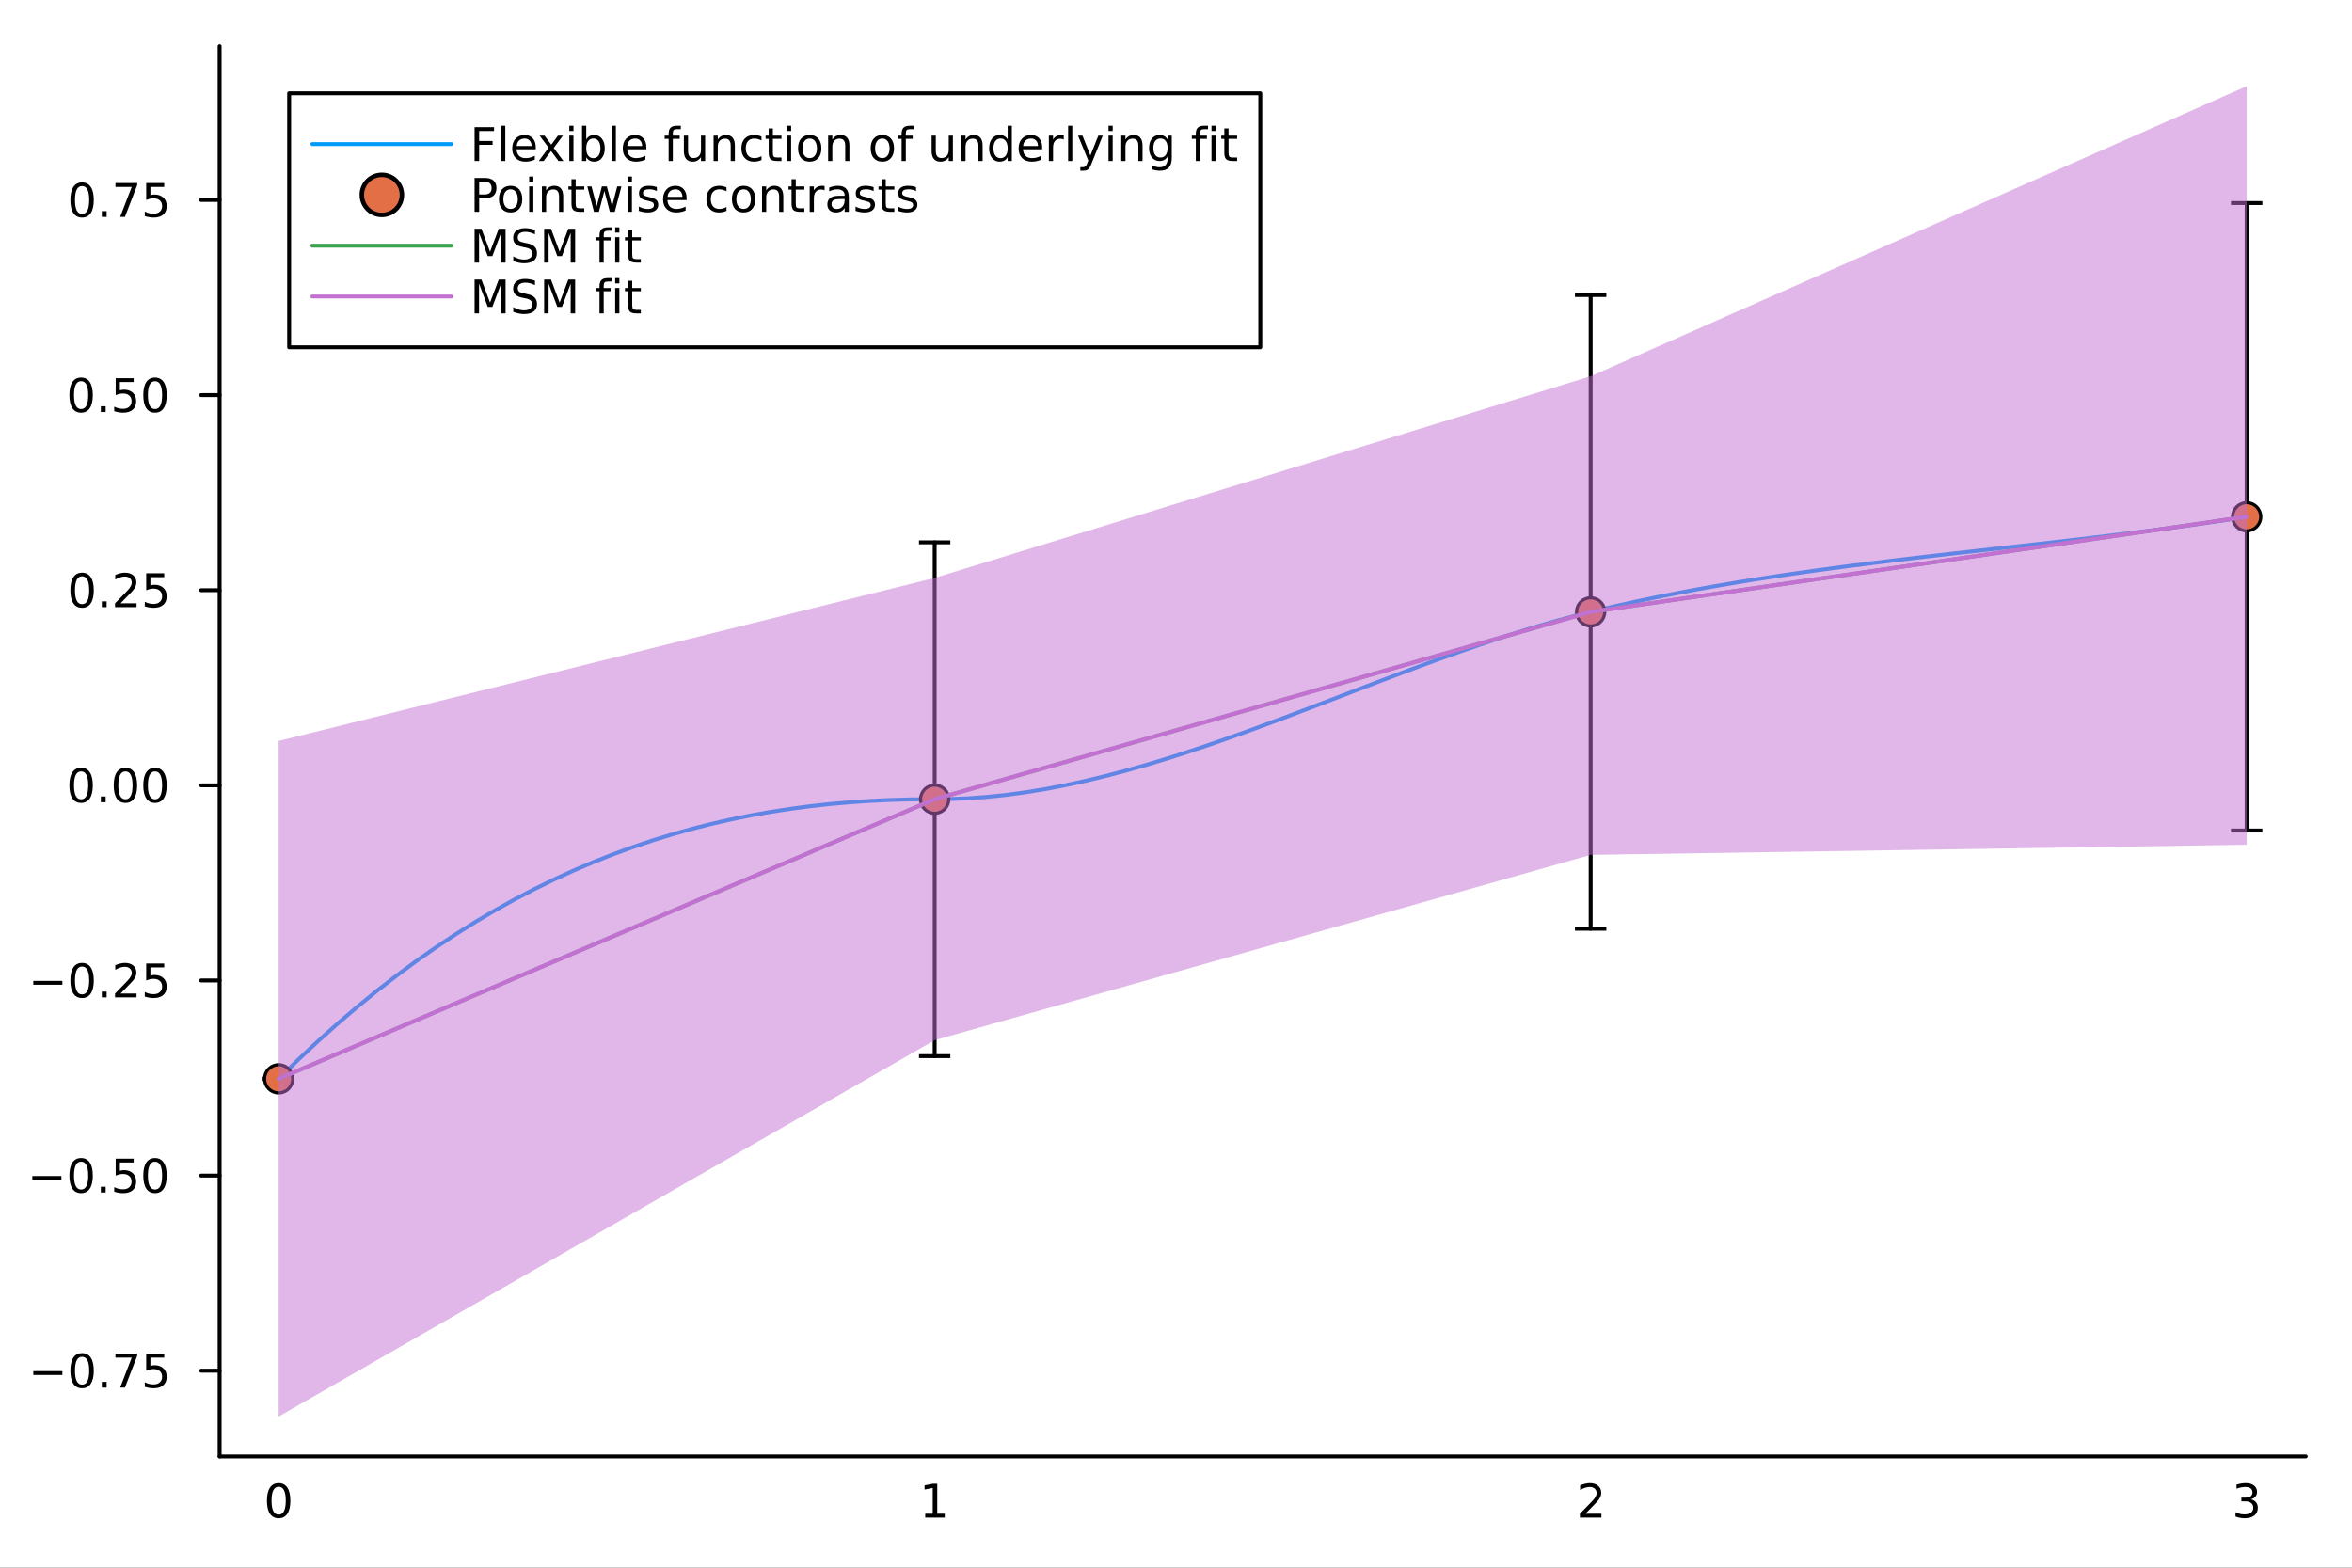 <?xml version="1.0" encoding="utf-8"?>
<svg xmlns="http://www.w3.org/2000/svg" xmlns:xlink="http://www.w3.org/1999/xlink" width="600" height="400" viewBox="0 0 2400 1600">
<rect x="0" y="0" width="2400" height="1600" fill="#333333" stroke="none"/>
<defs>
  <clipPath id="clip430">
    <rect x="0" y="0" width="2400" height="1600"/>
  </clipPath>
</defs>
<path clip-path="url(#clip430)" d="M0 1600 L2400 1600 L2400 0 L0 0  Z" fill="#ffffff" fill-rule="evenodd" fill-opacity="1"/>
<defs>
  <clipPath id="clip431">
    <rect x="480" y="0" width="1681" height="1600"/>
  </clipPath>
</defs>
<path clip-path="url(#clip430)" d="M224.098 1486.45 L2352.76 1486.45 L2352.76 47.244 L224.098 47.244  Z" fill="#ffffff" fill-rule="evenodd" fill-opacity="1"/>
<defs>
  <clipPath id="clip432">
    <rect x="224" y="47" width="2130" height="1440"/>
  </clipPath>
</defs>
<polyline clip-path="url(#clip430)" style="stroke:#000000; stroke-linecap:round; stroke-linejoin:round; stroke-width:4; stroke-opacity:1; fill:none" points="224.098,1486.45 2352.76,1486.45 "/>
<path clip-path="url(#clip430)" d="M284.343 1517.37 Q280.732 1517.37 278.903 1520.93 Q277.098 1524.47 277.098 1531.6 Q277.098 1538.71 278.903 1542.27 Q280.732 1545.82 284.343 1545.82 Q287.977 1545.82 289.783 1542.27 Q291.611 1538.71 291.611 1531.6 Q291.611 1524.47 289.783 1520.93 Q287.977 1517.37 284.343 1517.37 M284.343 1513.66 Q290.153 1513.66 293.209 1518.27 Q296.287 1522.85 296.287 1531.6 Q296.287 1540.33 293.209 1544.94 Q290.153 1549.52 284.343 1549.52 Q278.533 1549.52 275.454 1544.94 Q272.399 1540.33 272.399 1531.6 Q272.399 1522.85 275.454 1518.27 Q278.533 1513.66 284.343 1513.66 Z" fill="#000000" fill-rule="nonzero" fill-opacity="1" /><path clip-path="url(#clip430)" d="M944.114 1544.91 L951.753 1544.91 L951.753 1518.55 L943.443 1520.21 L943.443 1515.95 L951.707 1514.29 L956.383 1514.29 L956.383 1544.91 L964.022 1544.91 L964.022 1548.85 L944.114 1548.85 L944.114 1544.91 Z" fill="#000000" fill-rule="nonzero" fill-opacity="1" /><path clip-path="url(#clip430)" d="M1617.77 1544.91 L1634.09 1544.91 L1634.09 1548.85 L1612.15 1548.85 L1612.15 1544.91 Q1614.81 1542.16 1619.39 1537.53 Q1624 1532.88 1625.18 1531.53 Q1627.43 1529.01 1628.31 1527.27 Q1629.21 1525.51 1629.21 1523.82 Q1629.21 1521.07 1627.27 1519.33 Q1625.34 1517.6 1622.24 1517.6 Q1620.04 1517.6 1617.59 1518.36 Q1615.16 1519.13 1612.38 1520.68 L1612.38 1515.95 Q1615.2 1514.82 1617.66 1514.24 Q1620.11 1513.66 1622.15 1513.66 Q1627.52 1513.66 1630.71 1516.35 Q1633.91 1519.03 1633.91 1523.52 Q1633.91 1525.65 1633.1 1527.57 Q1632.31 1529.47 1630.2 1532.07 Q1629.63 1532.74 1626.52 1535.95 Q1623.42 1539.15 1617.77 1544.91 Z" fill="#000000" fill-rule="nonzero" fill-opacity="1" /><path clip-path="url(#clip430)" d="M2296.76 1530.21 Q2300.11 1530.93 2301.99 1533.2 Q2303.89 1535.47 2303.89 1538.8 Q2303.89 1543.92 2300.37 1546.72 Q2296.85 1549.52 2290.37 1549.52 Q2288.19 1549.52 2285.88 1549.08 Q2283.59 1548.66 2281.13 1547.81 L2281.13 1543.29 Q2283.08 1544.43 2285.39 1545.01 Q2287.71 1545.58 2290.23 1545.58 Q2294.63 1545.58 2296.92 1543.85 Q2299.24 1542.11 2299.24 1538.8 Q2299.24 1535.75 2297.08 1534.03 Q2294.95 1532.3 2291.13 1532.3 L2287.11 1532.3 L2287.11 1528.45 L2291.32 1528.45 Q2294.77 1528.45 2296.6 1527.09 Q2298.43 1525.7 2298.43 1523.11 Q2298.43 1520.45 2296.53 1519.03 Q2294.65 1517.6 2291.13 1517.6 Q2289.21 1517.6 2287.01 1518.01 Q2284.81 1518.43 2282.18 1519.31 L2282.18 1515.14 Q2284.84 1514.4 2287.15 1514.03 Q2289.49 1513.66 2291.55 1513.66 Q2296.87 1513.66 2299.98 1516.09 Q2303.08 1518.5 2303.08 1522.62 Q2303.08 1525.49 2301.43 1527.48 Q2299.79 1529.45 2296.76 1530.21 Z" fill="#000000" fill-rule="nonzero" fill-opacity="1" /><polyline clip-path="url(#clip430)" style="stroke:#000000; stroke-linecap:round; stroke-linejoin:round; stroke-width:4; stroke-opacity:1; fill:none" points="224.098,1486.45 224.098,47.244 "/>
<polyline clip-path="url(#clip430)" style="stroke:#000000; stroke-linecap:round; stroke-linejoin:round; stroke-width:4; stroke-opacity:1; fill:none" points="224.098,1398.94 205.2,1398.94 "/>
<polyline clip-path="url(#clip430)" style="stroke:#000000; stroke-linecap:round; stroke-linejoin:round; stroke-width:4; stroke-opacity:1; fill:none" points="224.098,1199.8 205.2,1199.8 "/>
<polyline clip-path="url(#clip430)" style="stroke:#000000; stroke-linecap:round; stroke-linejoin:round; stroke-width:4; stroke-opacity:1; fill:none" points="224.098,1000.66 205.2,1000.66 "/>
<polyline clip-path="url(#clip430)" style="stroke:#000000; stroke-linecap:round; stroke-linejoin:round; stroke-width:4; stroke-opacity:1; fill:none" points="224.098,801.52 205.2,801.52 "/>
<polyline clip-path="url(#clip430)" style="stroke:#000000; stroke-linecap:round; stroke-linejoin:round; stroke-width:4; stroke-opacity:1; fill:none" points="224.098,602.38 205.2,602.38 "/>
<polyline clip-path="url(#clip430)" style="stroke:#000000; stroke-linecap:round; stroke-linejoin:round; stroke-width:4; stroke-opacity:1; fill:none" points="224.098,403.241 205.2,403.241 "/>
<polyline clip-path="url(#clip430)" style="stroke:#000000; stroke-linecap:round; stroke-linejoin:round; stroke-width:4; stroke-opacity:1; fill:none" points="224.098,204.101 205.2,204.101 "/>
<path clip-path="url(#clip430)" d="M33.987 1399.39 L63.663 1399.39 L63.663 1403.32 L33.987 1403.32 L33.987 1399.39 Z" fill="#000000" fill-rule="nonzero" fill-opacity="1" /><path clip-path="url(#clip430)" d="M83.756 1384.74 Q80.145 1384.74 78.316 1388.3 Q76.51 1391.84 76.51 1398.97 Q76.51 1406.08 78.316 1409.64 Q80.145 1413.19 83.756 1413.19 Q87.39 1413.19 89.195 1409.64 Q91.024 1406.08 91.024 1398.97 Q91.024 1391.84 89.195 1388.3 Q87.39 1384.74 83.756 1384.74 M83.756 1381.03 Q89.566 1381.03 92.621 1385.64 Q95.7 1390.22 95.7 1398.97 Q95.7 1407.7 92.621 1412.31 Q89.566 1416.89 83.756 1416.89 Q77.946 1416.89 74.867 1412.31 Q71.811 1407.7 71.811 1398.97 Q71.811 1390.22 74.867 1385.64 Q77.946 1381.03 83.756 1381.03 Z" fill="#000000" fill-rule="nonzero" fill-opacity="1" /><path clip-path="url(#clip430)" d="M103.918 1410.34 L108.802 1410.34 L108.802 1416.22 L103.918 1416.22 L103.918 1410.34 Z" fill="#000000" fill-rule="nonzero" fill-opacity="1" /><path clip-path="url(#clip430)" d="M117.806 1381.66 L140.029 1381.66 L140.029 1383.65 L127.482 1416.22 L122.598 1416.22 L134.404 1385.59 L117.806 1385.59 L117.806 1381.66 Z" fill="#000000" fill-rule="nonzero" fill-opacity="1" /><path clip-path="url(#clip430)" d="M149.195 1381.66 L167.552 1381.66 L167.552 1385.59 L153.478 1385.59 L153.478 1394.07 Q154.496 1393.72 155.515 1393.56 Q156.533 1393.37 157.552 1393.37 Q163.339 1393.37 166.718 1396.54 Q170.098 1399.71 170.098 1405.13 Q170.098 1410.71 166.626 1413.81 Q163.153 1416.89 156.834 1416.89 Q154.658 1416.89 152.39 1416.52 Q150.144 1416.15 147.737 1415.41 L147.737 1410.71 Q149.82 1411.84 152.042 1412.4 Q154.265 1412.95 156.741 1412.95 Q160.746 1412.95 163.084 1410.85 Q165.422 1408.74 165.422 1405.13 Q165.422 1401.52 163.084 1399.41 Q160.746 1397.31 156.741 1397.31 Q154.866 1397.31 152.991 1397.72 Q151.14 1398.14 149.195 1399.02 L149.195 1381.66 Z" fill="#000000" fill-rule="nonzero" fill-opacity="1" /><path clip-path="url(#clip430)" d="M32.992 1200.25 L62.668 1200.25 L62.668 1204.19 L32.992 1204.19 L32.992 1200.25 Z" fill="#000000" fill-rule="nonzero" fill-opacity="1" /><path clip-path="url(#clip430)" d="M82.76 1185.6 Q79.149 1185.6 77.321 1189.16 Q75.515 1192.7 75.515 1199.83 Q75.515 1206.94 77.321 1210.5 Q79.149 1214.05 82.76 1214.05 Q86.395 1214.05 88.2 1210.5 Q90.029 1206.94 90.029 1199.83 Q90.029 1192.7 88.2 1189.16 Q86.395 1185.6 82.76 1185.6 M82.76 1181.89 Q88.57 1181.89 91.626 1186.5 Q94.705 1191.08 94.705 1199.83 Q94.705 1208.56 91.626 1213.17 Q88.57 1217.75 82.76 1217.75 Q76.95 1217.75 73.871 1213.17 Q70.816 1208.56 70.816 1199.83 Q70.816 1191.08 73.871 1186.5 Q76.95 1181.89 82.76 1181.89 Z" fill="#000000" fill-rule="nonzero" fill-opacity="1" /><path clip-path="url(#clip430)" d="M102.922 1211.2 L107.807 1211.2 L107.807 1217.08 L102.922 1217.08 L102.922 1211.2 Z" fill="#000000" fill-rule="nonzero" fill-opacity="1" /><path clip-path="url(#clip430)" d="M118.038 1182.52 L136.394 1182.52 L136.394 1186.45 L122.32 1186.45 L122.32 1194.93 Q123.339 1194.58 124.357 1194.42 Q125.376 1194.23 126.394 1194.23 Q132.181 1194.23 135.561 1197.4 Q138.941 1200.57 138.941 1205.99 Q138.941 1211.57 135.468 1214.67 Q131.996 1217.75 125.677 1217.75 Q123.501 1217.75 121.232 1217.38 Q118.987 1217.01 116.58 1216.27 L116.58 1211.57 Q118.663 1212.7 120.885 1213.26 Q123.107 1213.81 125.584 1213.81 Q129.589 1213.81 131.927 1211.71 Q134.265 1209.6 134.265 1205.99 Q134.265 1202.38 131.927 1200.27 Q129.589 1198.17 125.584 1198.17 Q123.709 1198.17 121.834 1198.58 Q119.982 1199 118.038 1199.88 L118.038 1182.52 Z" fill="#000000" fill-rule="nonzero" fill-opacity="1" /><path clip-path="url(#clip430)" d="M158.153 1185.6 Q154.542 1185.6 152.714 1189.16 Q150.908 1192.7 150.908 1199.83 Q150.908 1206.94 152.714 1210.5 Q154.542 1214.05 158.153 1214.05 Q161.788 1214.05 163.593 1210.5 Q165.422 1206.94 165.422 1199.83 Q165.422 1192.7 163.593 1189.16 Q161.788 1185.6 158.153 1185.6 M158.153 1181.89 Q163.964 1181.89 167.019 1186.5 Q170.098 1191.08 170.098 1199.83 Q170.098 1208.56 167.019 1213.17 Q163.964 1217.75 158.153 1217.75 Q152.343 1217.75 149.265 1213.17 Q146.209 1208.56 146.209 1199.83 Q146.209 1191.08 149.265 1186.5 Q152.343 1181.89 158.153 1181.89 Z" fill="#000000" fill-rule="nonzero" fill-opacity="1" /><path clip-path="url(#clip430)" d="M33.987 1001.11 L63.663 1001.11 L63.663 1005.05 L33.987 1005.05 L33.987 1001.11 Z" fill="#000000" fill-rule="nonzero" fill-opacity="1" /><path clip-path="url(#clip430)" d="M83.756 986.458 Q80.145 986.458 78.316 990.023 Q76.51 993.564 76.51 1000.69 Q76.51 1007.8 78.316 1011.36 Q80.145 1014.91 83.756 1014.91 Q87.39 1014.91 89.195 1011.36 Q91.024 1007.8 91.024 1000.69 Q91.024 993.564 89.195 990.023 Q87.39 986.458 83.756 986.458 M83.756 982.754 Q89.566 982.754 92.621 987.36 Q95.7 991.944 95.7 1000.69 Q95.7 1009.42 92.621 1014.03 Q89.566 1018.61 83.756 1018.61 Q77.946 1018.61 74.867 1014.03 Q71.811 1009.42 71.811 1000.69 Q71.811 991.944 74.867 987.36 Q77.946 982.754 83.756 982.754 Z" fill="#000000" fill-rule="nonzero" fill-opacity="1" /><path clip-path="url(#clip430)" d="M103.918 1012.06 L108.802 1012.06 L108.802 1017.94 L103.918 1017.94 L103.918 1012.06 Z" fill="#000000" fill-rule="nonzero" fill-opacity="1" /><path clip-path="url(#clip430)" d="M123.015 1014 L139.334 1014 L139.334 1017.94 L117.39 1017.94 L117.39 1014 Q120.052 1011.25 124.635 1006.62 Q129.242 1001.97 130.422 1000.62 Q132.668 998.101 133.547 996.365 Q134.45 994.606 134.45 992.916 Q134.45 990.161 132.505 988.425 Q130.584 986.689 127.482 986.689 Q125.283 986.689 122.83 987.453 Q120.399 988.217 117.621 989.768 L117.621 985.046 Q120.445 983.911 122.899 983.333 Q125.353 982.754 127.39 982.754 Q132.76 982.754 135.955 985.439 Q139.149 988.124 139.149 992.615 Q139.149 994.745 138.339 996.666 Q137.552 998.564 135.445 1001.16 Q134.867 1001.83 131.765 1005.05 Q128.663 1008.24 123.015 1014 Z" fill="#000000" fill-rule="nonzero" fill-opacity="1" /><path clip-path="url(#clip430)" d="M149.195 983.379 L167.552 983.379 L167.552 987.314 L153.478 987.314 L153.478 995.786 Q154.496 995.439 155.515 995.277 Q156.533 995.092 157.552 995.092 Q163.339 995.092 166.718 998.263 Q170.098 1001.43 170.098 1006.85 Q170.098 1012.43 166.626 1015.53 Q163.153 1018.61 156.834 1018.61 Q154.658 1018.61 152.39 1018.24 Q150.144 1017.87 147.737 1017.13 L147.737 1012.43 Q149.82 1013.56 152.042 1014.12 Q154.265 1014.68 156.741 1014.68 Q160.746 1014.68 163.084 1012.57 Q165.422 1010.46 165.422 1006.85 Q165.422 1003.24 163.084 1001.13 Q160.746 999.027 156.741 999.027 Q154.866 999.027 152.991 999.444 Q151.14 999.86 149.195 1000.74 L149.195 983.379 Z" fill="#000000" fill-rule="nonzero" fill-opacity="1" /><path clip-path="url(#clip430)" d="M82.76 787.318 Q79.149 787.318 77.321 790.883 Q75.515 794.425 75.515 801.554 Q75.515 808.661 77.321 812.225 Q79.149 815.767 82.76 815.767 Q86.395 815.767 88.2 812.225 Q90.029 808.661 90.029 801.554 Q90.029 794.425 88.2 790.883 Q86.395 787.318 82.76 787.318 M82.76 783.615 Q88.57 783.615 91.626 788.221 Q94.705 792.804 94.705 801.554 Q94.705 810.281 91.626 814.888 Q88.57 819.471 82.76 819.471 Q76.95 819.471 73.871 814.888 Q70.816 810.281 70.816 801.554 Q70.816 792.804 73.871 788.221 Q76.95 783.615 82.76 783.615 Z" fill="#000000" fill-rule="nonzero" fill-opacity="1" /><path clip-path="url(#clip430)" d="M102.922 812.92 L107.807 812.92 L107.807 818.8 L102.922 818.8 L102.922 812.92 Z" fill="#000000" fill-rule="nonzero" fill-opacity="1" /><path clip-path="url(#clip430)" d="M127.992 787.318 Q124.381 787.318 122.552 790.883 Q120.746 794.425 120.746 801.554 Q120.746 808.661 122.552 812.225 Q124.381 815.767 127.992 815.767 Q131.626 815.767 133.431 812.225 Q135.26 808.661 135.26 801.554 Q135.26 794.425 133.431 790.883 Q131.626 787.318 127.992 787.318 M127.992 783.615 Q133.802 783.615 136.857 788.221 Q139.936 792.804 139.936 801.554 Q139.936 810.281 136.857 814.888 Q133.802 819.471 127.992 819.471 Q122.181 819.471 119.103 814.888 Q116.047 810.281 116.047 801.554 Q116.047 792.804 119.103 788.221 Q122.181 783.615 127.992 783.615 Z" fill="#000000" fill-rule="nonzero" fill-opacity="1" /><path clip-path="url(#clip430)" d="M158.153 787.318 Q154.542 787.318 152.714 790.883 Q150.908 794.425 150.908 801.554 Q150.908 808.661 152.714 812.225 Q154.542 815.767 158.153 815.767 Q161.788 815.767 163.593 812.225 Q165.422 808.661 165.422 801.554 Q165.422 794.425 163.593 790.883 Q161.788 787.318 158.153 787.318 M158.153 783.615 Q163.964 783.615 167.019 788.221 Q170.098 792.804 170.098 801.554 Q170.098 810.281 167.019 814.888 Q163.964 819.471 158.153 819.471 Q152.343 819.471 149.265 814.888 Q146.209 810.281 146.209 801.554 Q146.209 792.804 149.265 788.221 Q152.343 783.615 158.153 783.615 Z" fill="#000000" fill-rule="nonzero" fill-opacity="1" /><path clip-path="url(#clip430)" d="M83.756 588.179 Q80.145 588.179 78.316 591.744 Q76.51 595.285 76.51 602.415 Q76.51 609.521 78.316 613.086 Q80.145 616.628 83.756 616.628 Q87.39 616.628 89.195 613.086 Q91.024 609.521 91.024 602.415 Q91.024 595.285 89.195 591.744 Q87.39 588.179 83.756 588.179 M83.756 584.475 Q89.566 584.475 92.621 589.081 Q95.7 593.665 95.7 602.415 Q95.7 611.142 92.621 615.748 Q89.566 620.331 83.756 620.331 Q77.946 620.331 74.867 615.748 Q71.811 611.142 71.811 602.415 Q71.811 593.665 74.867 589.081 Q77.946 584.475 83.756 584.475 Z" fill="#000000" fill-rule="nonzero" fill-opacity="1" /><path clip-path="url(#clip430)" d="M103.918 613.78 L108.802 613.78 L108.802 619.66 L103.918 619.66 L103.918 613.78 Z" fill="#000000" fill-rule="nonzero" fill-opacity="1" /><path clip-path="url(#clip430)" d="M123.015 615.725 L139.334 615.725 L139.334 619.66 L117.39 619.66 L117.39 615.725 Q120.052 612.97 124.635 608.341 Q129.242 603.688 130.422 602.345 Q132.668 599.822 133.547 598.086 Q134.45 596.327 134.45 594.637 Q134.45 591.882 132.505 590.146 Q130.584 588.41 127.482 588.41 Q125.283 588.41 122.83 589.174 Q120.399 589.938 117.621 591.489 L117.621 586.767 Q120.445 585.632 122.899 585.054 Q125.353 584.475 127.39 584.475 Q132.76 584.475 135.955 587.16 Q139.149 589.845 139.149 594.336 Q139.149 596.466 138.339 598.387 Q137.552 600.285 135.445 602.878 Q134.867 603.549 131.765 606.767 Q128.663 609.961 123.015 615.725 Z" fill="#000000" fill-rule="nonzero" fill-opacity="1" /><path clip-path="url(#clip430)" d="M149.195 585.1 L167.552 585.1 L167.552 589.035 L153.478 589.035 L153.478 597.507 Q154.496 597.16 155.515 596.998 Q156.533 596.813 157.552 596.813 Q163.339 596.813 166.718 599.984 Q170.098 603.155 170.098 608.572 Q170.098 614.151 166.626 617.253 Q163.153 620.331 156.834 620.331 Q154.658 620.331 152.39 619.961 Q150.144 619.591 147.737 618.85 L147.737 614.151 Q149.82 615.285 152.042 615.841 Q154.265 616.396 156.741 616.396 Q160.746 616.396 163.084 614.29 Q165.422 612.183 165.422 608.572 Q165.422 604.961 163.084 602.855 Q160.746 600.748 156.741 600.748 Q154.866 600.748 152.991 601.165 Q151.14 601.581 149.195 602.461 L149.195 585.1 Z" fill="#000000" fill-rule="nonzero" fill-opacity="1" /><path clip-path="url(#clip430)" d="M82.76 389.039 Q79.149 389.039 77.321 392.604 Q75.515 396.146 75.515 403.275 Q75.515 410.382 77.321 413.946 Q79.149 417.488 82.76 417.488 Q86.395 417.488 88.2 413.946 Q90.029 410.382 90.029 403.275 Q90.029 396.146 88.2 392.604 Q86.395 389.039 82.76 389.039 M82.76 385.336 Q88.57 385.336 91.626 389.942 Q94.705 394.525 94.705 403.275 Q94.705 412.002 91.626 416.609 Q88.57 421.192 82.76 421.192 Q76.95 421.192 73.871 416.609 Q70.816 412.002 70.816 403.275 Q70.816 394.525 73.871 389.942 Q76.95 385.336 82.76 385.336 Z" fill="#000000" fill-rule="nonzero" fill-opacity="1" /><path clip-path="url(#clip430)" d="M102.922 414.641 L107.807 414.641 L107.807 420.521 L102.922 420.521 L102.922 414.641 Z" fill="#000000" fill-rule="nonzero" fill-opacity="1" /><path clip-path="url(#clip430)" d="M118.038 385.961 L136.394 385.961 L136.394 389.896 L122.32 389.896 L122.32 398.368 Q123.339 398.021 124.357 397.859 Q125.376 397.673 126.394 397.673 Q132.181 397.673 135.561 400.845 Q138.941 404.016 138.941 409.433 Q138.941 415.011 135.468 418.113 Q131.996 421.192 125.677 421.192 Q123.501 421.192 121.232 420.821 Q118.987 420.451 116.58 419.71 L116.58 415.011 Q118.663 416.146 120.885 416.701 Q123.107 417.257 125.584 417.257 Q129.589 417.257 131.927 415.15 Q134.265 413.044 134.265 409.433 Q134.265 405.822 131.927 403.715 Q129.589 401.609 125.584 401.609 Q123.709 401.609 121.834 402.025 Q119.982 402.442 118.038 403.322 L118.038 385.961 Z" fill="#000000" fill-rule="nonzero" fill-opacity="1" /><path clip-path="url(#clip430)" d="M158.153 389.039 Q154.542 389.039 152.714 392.604 Q150.908 396.146 150.908 403.275 Q150.908 410.382 152.714 413.946 Q154.542 417.488 158.153 417.488 Q161.788 417.488 163.593 413.946 Q165.422 410.382 165.422 403.275 Q165.422 396.146 163.593 392.604 Q161.788 389.039 158.153 389.039 M158.153 385.336 Q163.964 385.336 167.019 389.942 Q170.098 394.525 170.098 403.275 Q170.098 412.002 167.019 416.609 Q163.964 421.192 158.153 421.192 Q152.343 421.192 149.265 416.609 Q146.209 412.002 146.209 403.275 Q146.209 394.525 149.265 389.942 Q152.343 385.336 158.153 385.336 Z" fill="#000000" fill-rule="nonzero" fill-opacity="1" /><path clip-path="url(#clip430)" d="M83.756 189.9 Q80.145 189.9 78.316 193.465 Q76.51 197.006 76.51 204.136 Q76.51 211.242 78.316 214.807 Q80.145 218.349 83.756 218.349 Q87.39 218.349 89.195 214.807 Q91.024 211.242 91.024 204.136 Q91.024 197.006 89.195 193.465 Q87.39 189.9 83.756 189.9 M83.756 186.196 Q89.566 186.196 92.621 190.802 Q95.7 195.386 95.7 204.136 Q95.7 212.863 92.621 217.469 Q89.566 222.052 83.756 222.052 Q77.946 222.052 74.867 217.469 Q71.811 212.863 71.811 204.136 Q71.811 195.386 74.867 190.802 Q77.946 186.196 83.756 186.196 Z" fill="#000000" fill-rule="nonzero" fill-opacity="1" /><path clip-path="url(#clip430)" d="M103.918 215.501 L108.802 215.501 L108.802 221.381 L103.918 221.381 L103.918 215.501 Z" fill="#000000" fill-rule="nonzero" fill-opacity="1" /><path clip-path="url(#clip430)" d="M117.806 186.821 L140.029 186.821 L140.029 188.812 L127.482 221.381 L122.598 221.381 L134.404 190.756 L117.806 190.756 L117.806 186.821 Z" fill="#000000" fill-rule="nonzero" fill-opacity="1" /><path clip-path="url(#clip430)" d="M149.195 186.821 L167.552 186.821 L167.552 190.756 L153.478 190.756 L153.478 199.228 Q154.496 198.881 155.515 198.719 Q156.533 198.534 157.552 198.534 Q163.339 198.534 166.718 201.705 Q170.098 204.876 170.098 210.293 Q170.098 215.872 166.626 218.974 Q163.153 222.052 156.834 222.052 Q154.658 222.052 152.39 221.682 Q150.144 221.312 147.737 220.571 L147.737 215.872 Q149.82 217.006 152.042 217.562 Q154.265 218.117 156.741 218.117 Q160.746 218.117 163.084 216.011 Q165.422 213.904 165.422 210.293 Q165.422 206.682 163.084 204.576 Q160.746 202.469 156.741 202.469 Q154.866 202.469 152.991 202.886 Q151.14 203.302 149.195 204.182 L149.195 186.821 Z" fill="#000000" fill-rule="nonzero" fill-opacity="1" /><polyline clip-path="url(#clip432)" style="stroke:#009af9; stroke-linecap:round; stroke-linejoin:round; stroke-width:4; stroke-opacity:1; fill:none" points="284.343,1101.07 304.425,1081.42 324.506,1062.62 344.588,1044.65 364.67,1027.5 384.751,1011.16 404.833,995.595 424.915,980.804 444.996,966.769 465.078,953.474 485.16,940.902 505.241,929.039 525.323,917.869 545.405,907.376 565.486,897.545 585.568,888.359 605.65,879.804 625.731,871.864 645.813,864.523 665.895,857.766 685.977,851.577 706.058,845.94 726.14,840.84 746.222,836.261 766.303,832.188 786.385,828.605 806.467,825.496 826.548,822.846 846.63,820.639 866.712,818.86 886.793,817.493 906.875,816.523 926.957,815.933 947.038,815.708 967.12,815.593 987.202,814.814 1007.28,813.346 1027.37,811.226 1047.45,808.49 1067.53,805.172 1087.61,801.311 1107.69,796.941 1127.77,792.098 1147.86,786.819 1167.94,781.14 1188.02,775.096 1208.1,768.724 1228.18,762.06 1248.26,755.14 1268.35,747.999 1288.43,740.675 1308.51,733.202 1328.59,725.617 1348.67,717.956 1368.75,710.256 1388.84,702.551 1408.92,694.878 1429,687.274 1449.08,679.773 1469.16,672.413 1489.24,665.229 1509.33,658.258 1529.41,651.534 1549.49,645.095 1569.57,638.977 1589.65,633.214 1609.73,627.845 1629.82,622.892 1649.9,618.229 1669.98,613.802 1690.06,609.598 1710.14,605.606 1730.22,601.813 1750.31,598.208 1770.39,594.777 1790.47,591.51 1810.55,588.394 1830.63,585.416 1850.71,582.566 1870.8,579.83 1890.88,577.196 1910.96,574.653 1931.04,572.189 1951.12,569.79 1971.2,567.446 1991.29,565.144 2011.37,562.872 2031.45,560.618 2051.53,558.369 2071.61,556.115 2091.69,553.841 2111.78,551.538 2131.86,549.192 2151.94,546.791 2172.02,544.323 2192.1,541.776 2212.18,539.138 2232.27,536.397 2252.35,533.541 2272.43,530.558 2292.51,527.435 "/>
<polyline clip-path="url(#clip432)" style="stroke:#000000; stroke-linecap:round; stroke-linejoin:round; stroke-width:4; stroke-opacity:1; fill:none" points="284.343,1101.07 284.343,1101.07 "/>
<polyline clip-path="url(#clip432)" style="stroke:#000000; stroke-linecap:round; stroke-linejoin:round; stroke-width:4; stroke-opacity:1; fill:none" points="953.732,1077.91 953.732,553.518 "/>
<polyline clip-path="url(#clip432)" style="stroke:#000000; stroke-linecap:round; stroke-linejoin:round; stroke-width:4; stroke-opacity:1; fill:none" points="1623.12,947.894 1623.12,301.107 "/>
<polyline clip-path="url(#clip432)" style="stroke:#000000; stroke-linecap:round; stroke-linejoin:round; stroke-width:4; stroke-opacity:1; fill:none" points="2292.51,847.63 2292.51,207.241 "/>
<line clip-path="url(#clip432)" x1="300.343" y1="1101.07" x2="268.343" y2="1101.07" style="stroke:#000000; stroke-width:4; stroke-opacity:1"/>
<line clip-path="url(#clip432)" x1="300.343" y1="1101.07" x2="268.343" y2="1101.07" style="stroke:#000000; stroke-width:4; stroke-opacity:1"/>
<line clip-path="url(#clip432)" x1="969.732" y1="1077.91" x2="937.732" y2="1077.91" style="stroke:#000000; stroke-width:4; stroke-opacity:1"/>
<line clip-path="url(#clip432)" x1="969.732" y1="553.518" x2="937.732" y2="553.518" style="stroke:#000000; stroke-width:4; stroke-opacity:1"/>
<line clip-path="url(#clip432)" x1="1639.12" y1="947.894" x2="1607.12" y2="947.894" style="stroke:#000000; stroke-width:4; stroke-opacity:1"/>
<line clip-path="url(#clip432)" x1="1639.12" y1="301.107" x2="1607.12" y2="301.107" style="stroke:#000000; stroke-width:4; stroke-opacity:1"/>
<line clip-path="url(#clip432)" x1="2308.51" y1="847.63" x2="2276.51" y2="847.63" style="stroke:#000000; stroke-width:4; stroke-opacity:1"/>
<line clip-path="url(#clip432)" x1="2308.51" y1="207.241" x2="2276.51" y2="207.241" style="stroke:#000000; stroke-width:4; stroke-opacity:1"/>
<circle clip-path="url(#clip432)" cx="284.343" cy="1101.07" r="14.4" fill="#e26f46" fill-rule="evenodd" fill-opacity="1" stroke="#000000" stroke-opacity="1" stroke-width="3.2"/>
<circle clip-path="url(#clip432)" cx="953.732" cy="815.712" r="14.4" fill="#e26f46" fill-rule="evenodd" fill-opacity="1" stroke="#000000" stroke-opacity="1" stroke-width="3.2"/>
<circle clip-path="url(#clip432)" cx="1623.12" cy="624.5" r="14.4" fill="#e26f46" fill-rule="evenodd" fill-opacity="1" stroke="#000000" stroke-opacity="1" stroke-width="3.2"/>
<circle clip-path="url(#clip432)" cx="2292.51" cy="527.435" r="14.4" fill="#e26f46" fill-rule="evenodd" fill-opacity="1" stroke="#000000" stroke-opacity="1" stroke-width="3.2"/>
<polyline clip-path="url(#clip432)" style="stroke:#3da44d; stroke-linecap:round; stroke-linejoin:round; stroke-width:4; stroke-opacity:1; fill:none" points="284.343,1101.07 953.732,815.712 1623.12,624.5 2292.51,527.435 "/>
<path clip-path="url(#clip432)" d="M284.343 1445.72 L953.732 1061.63 L1623.12 872.499 L2292.51 862.165 L2292.51 87.976 L1623.12 384.019 L953.732 589.822 L284.343 756.256  Z" fill="#c271d2" fill-rule="evenodd" fill-opacity="0.5"/>
<polyline clip-path="url(#clip432)" style="stroke:#c271d2; stroke-linecap:round; stroke-linejoin:round; stroke-width:4; stroke-opacity:1; fill:none" points="284.343,1101.07 953.732,815.712 1623.12,624.5 2292.51,527.435 "/>
<path clip-path="url(#clip430)" d="M295.053 354.418 L1286.02 354.418 L1286.02 95.218 L295.053 95.218  Z" fill="#ffffff" fill-rule="evenodd" fill-opacity="1"/>
<polyline clip-path="url(#clip430)" style="stroke:#000000; stroke-linecap:round; stroke-linejoin:round; stroke-width:4; stroke-opacity:1; fill:none" points="295.053,354.418 1286.02,354.418 1286.02,95.218 295.053,95.218 295.053,354.418 "/>
<polyline clip-path="url(#clip430)" style="stroke:#009af9; stroke-linecap:round; stroke-linejoin:round; stroke-width:4; stroke-opacity:1; fill:none" points="318.705,147.058 460.615,147.058 "/>
<path clip-path="url(#clip430)" d="M484.267 129.778 L504.128 129.778 L504.128 133.713 L488.943 133.713 L488.943 143.898 L502.647 143.898 L502.647 147.833 L488.943 147.833 L488.943 164.338 L484.267 164.338 L484.267 129.778 Z" fill="#000000" fill-rule="nonzero" fill-opacity="1" /><path clip-path="url(#clip430)" d="M511.35 128.319 L515.61 128.319 L515.61 164.338 L511.35 164.338 L511.35 128.319 Z" fill="#000000" fill-rule="nonzero" fill-opacity="1" /><path clip-path="url(#clip430)" d="M546.697 150.31 L546.697 152.393 L527.114 152.393 Q527.392 156.791 529.753 159.106 Q532.137 161.398 536.373 161.398 Q538.827 161.398 541.119 160.796 Q543.434 160.194 545.702 158.99 L545.702 163.018 Q543.41 163.99 541.003 164.5 Q538.596 165.009 536.119 165.009 Q529.915 165.009 526.281 161.398 Q522.67 157.787 522.67 151.629 Q522.67 145.264 526.096 141.537 Q529.545 137.787 535.378 137.787 Q540.609 137.787 543.642 141.166 Q546.697 144.523 546.697 150.31 M542.438 149.06 Q542.392 145.565 540.471 143.481 Q538.572 141.398 535.424 141.398 Q531.86 141.398 529.707 143.412 Q527.577 145.426 527.253 149.083 L542.438 149.06 Z" fill="#000000" fill-rule="nonzero" fill-opacity="1" /><path clip-path="url(#clip430)" d="M574.406 138.412 L565.031 151.027 L574.892 164.338 L569.869 164.338 L562.322 154.152 L554.776 164.338 L549.753 164.338 L559.822 150.773 L550.609 138.412 L555.633 138.412 L562.508 147.648 L569.382 138.412 L574.406 138.412 Z" fill="#000000" fill-rule="nonzero" fill-opacity="1" /><path clip-path="url(#clip430)" d="M580.91 138.412 L585.169 138.412 L585.169 164.338 L580.91 164.338 L580.91 138.412 M580.91 128.319 L585.169 128.319 L585.169 133.713 L580.91 133.713 L580.91 128.319 Z" fill="#000000" fill-rule="nonzero" fill-opacity="1" /><path clip-path="url(#clip430)" d="M612.692 151.398 Q612.692 146.699 610.748 144.037 Q608.827 141.352 605.447 141.352 Q602.067 141.352 600.123 144.037 Q598.202 146.699 598.202 151.398 Q598.202 156.097 600.123 158.782 Q602.067 161.444 605.447 161.444 Q608.827 161.444 610.748 158.782 Q612.692 156.097 612.692 151.398 M598.202 142.347 Q599.544 140.032 601.581 138.921 Q603.642 137.787 606.489 137.787 Q611.211 137.787 614.151 141.537 Q617.114 145.287 617.114 151.398 Q617.114 157.509 614.151 161.259 Q611.211 165.009 606.489 165.009 Q603.642 165.009 601.581 163.898 Q599.544 162.763 598.202 160.449 L598.202 164.338 L593.919 164.338 L593.919 128.319 L598.202 128.319 L598.202 142.347 Z" fill="#000000" fill-rule="nonzero" fill-opacity="1" /><path clip-path="url(#clip430)" d="M624.174 128.319 L628.433 128.319 L628.433 164.338 L624.174 164.338 L624.174 128.319 Z" fill="#000000" fill-rule="nonzero" fill-opacity="1" /><path clip-path="url(#clip430)" d="M659.521 150.31 L659.521 152.393 L639.938 152.393 Q640.215 156.791 642.577 159.106 Q644.961 161.398 649.197 161.398 Q651.651 161.398 653.942 160.796 Q656.257 160.194 658.526 158.99 L658.526 163.018 Q656.234 163.99 653.826 164.5 Q651.419 165.009 648.942 165.009 Q642.739 165.009 639.104 161.398 Q635.493 157.787 635.493 151.629 Q635.493 145.264 638.919 141.537 Q642.368 137.787 648.201 137.787 Q653.433 137.787 656.465 141.166 Q659.521 144.523 659.521 150.31 M655.262 149.06 Q655.215 145.565 653.294 143.481 Q651.396 141.398 648.248 141.398 Q644.683 141.398 642.53 143.412 Q640.401 145.426 640.077 149.083 L655.262 149.06 Z" fill="#000000" fill-rule="nonzero" fill-opacity="1" /><path clip-path="url(#clip430)" d="M694.706 128.319 L694.706 131.861 L690.632 131.861 Q688.34 131.861 687.437 132.787 Q686.558 133.713 686.558 136.12 L686.558 138.412 L693.572 138.412 L693.572 141.722 L686.558 141.722 L686.558 164.338 L682.275 164.338 L682.275 141.722 L678.201 141.722 L678.201 138.412 L682.275 138.412 L682.275 136.606 Q682.275 132.278 684.289 130.31 Q686.303 128.319 690.678 128.319 L694.706 128.319 Z" fill="#000000" fill-rule="nonzero" fill-opacity="1" /><path clip-path="url(#clip430)" d="M697.831 154.106 L697.831 138.412 L702.09 138.412 L702.09 153.944 Q702.09 157.625 703.525 159.476 Q704.96 161.305 707.831 161.305 Q711.28 161.305 713.271 159.106 Q715.284 156.907 715.284 153.111 L715.284 138.412 L719.544 138.412 L719.544 164.338 L715.284 164.338 L715.284 160.356 Q713.734 162.717 711.673 163.875 Q709.636 165.009 706.928 165.009 Q702.46 165.009 700.146 162.231 Q697.831 159.453 697.831 154.106 M708.548 137.787 L708.548 137.787 Z" fill="#000000" fill-rule="nonzero" fill-opacity="1" /><path clip-path="url(#clip430)" d="M749.868 148.689 L749.868 164.338 L745.608 164.338 L745.608 148.828 Q745.608 145.148 744.173 143.319 Q742.738 141.49 739.868 141.49 Q736.419 141.49 734.428 143.69 Q732.437 145.889 732.437 149.685 L732.437 164.338 L728.155 164.338 L728.155 138.412 L732.437 138.412 L732.437 142.44 Q733.965 140.102 736.025 138.944 Q738.108 137.787 740.817 137.787 Q745.284 137.787 747.576 140.565 Q749.868 143.319 749.868 148.689 Z" fill="#000000" fill-rule="nonzero" fill-opacity="1" /><path clip-path="url(#clip430)" d="M777.02 139.407 L777.02 143.389 Q775.215 142.393 773.386 141.907 Q771.58 141.398 769.729 141.398 Q765.585 141.398 763.293 144.037 Q761.002 146.652 761.002 151.398 Q761.002 156.143 763.293 158.782 Q765.585 161.398 769.729 161.398 Q771.58 161.398 773.386 160.912 Q775.215 160.402 777.02 159.407 L777.02 163.342 Q775.238 164.176 773.317 164.592 Q771.418 165.009 769.266 165.009 Q763.409 165.009 759.96 161.328 Q756.511 157.648 756.511 151.398 Q756.511 145.055 759.983 141.421 Q763.479 137.787 769.543 137.787 Q771.511 137.787 773.386 138.203 Q775.261 138.597 777.02 139.407 Z" fill="#000000" fill-rule="nonzero" fill-opacity="1" /><path clip-path="url(#clip430)" d="M788.641 131.051 L788.641 138.412 L797.414 138.412 L797.414 141.722 L788.641 141.722 L788.641 155.796 Q788.641 158.967 789.497 159.87 Q790.377 160.773 793.039 160.773 L797.414 160.773 L797.414 164.338 L793.039 164.338 Q788.108 164.338 786.233 162.509 Q784.358 160.657 784.358 155.796 L784.358 141.722 L781.233 141.722 L781.233 138.412 L784.358 138.412 L784.358 131.051 L788.641 131.051 Z" fill="#000000" fill-rule="nonzero" fill-opacity="1" /><path clip-path="url(#clip430)" d="M803.015 138.412 L807.275 138.412 L807.275 164.338 L803.015 164.338 L803.015 138.412 M803.015 128.319 L807.275 128.319 L807.275 133.713 L803.015 133.713 L803.015 128.319 Z" fill="#000000" fill-rule="nonzero" fill-opacity="1" /><path clip-path="url(#clip430)" d="M826.233 141.398 Q822.807 141.398 820.816 144.083 Q818.826 146.745 818.826 151.398 Q818.826 156.051 820.793 158.736 Q822.784 161.398 826.233 161.398 Q829.636 161.398 831.626 158.713 Q833.617 156.027 833.617 151.398 Q833.617 146.791 831.626 144.106 Q829.636 141.398 826.233 141.398 M826.233 137.787 Q831.788 137.787 834.96 141.398 Q838.131 145.009 838.131 151.398 Q838.131 157.764 834.96 161.398 Q831.788 165.009 826.233 165.009 Q820.654 165.009 817.483 161.398 Q814.335 157.764 814.335 151.398 Q814.335 145.009 817.483 141.398 Q820.654 137.787 826.233 137.787 Z" fill="#000000" fill-rule="nonzero" fill-opacity="1" /><path clip-path="url(#clip430)" d="M866.742 148.689 L866.742 164.338 L862.483 164.338 L862.483 148.828 Q862.483 145.148 861.048 143.319 Q859.612 141.49 856.742 141.49 Q853.293 141.49 851.302 143.69 Q849.312 145.889 849.312 149.685 L849.312 164.338 L845.029 164.338 L845.029 138.412 L849.312 138.412 L849.312 142.44 Q850.839 140.102 852.899 138.944 Q854.983 137.787 857.691 137.787 Q862.159 137.787 864.45 140.565 Q866.742 143.319 866.742 148.689 Z" fill="#000000" fill-rule="nonzero" fill-opacity="1" /><path clip-path="url(#clip430)" d="M900.353 141.398 Q896.927 141.398 894.936 144.083 Q892.946 146.745 892.946 151.398 Q892.946 156.051 894.913 158.736 Q896.904 161.398 900.353 161.398 Q903.756 161.398 905.746 158.713 Q907.737 156.027 907.737 151.398 Q907.737 146.791 905.746 144.106 Q903.756 141.398 900.353 141.398 M900.353 137.787 Q905.908 137.787 909.08 141.398 Q912.251 145.009 912.251 151.398 Q912.251 157.764 909.08 161.398 Q905.908 165.009 900.353 165.009 Q894.774 165.009 891.603 161.398 Q888.455 157.764 888.455 151.398 Q888.455 145.009 891.603 141.398 Q894.774 137.787 900.353 137.787 Z" fill="#000000" fill-rule="nonzero" fill-opacity="1" /><path clip-path="url(#clip430)" d="M932.436 128.319 L932.436 131.861 L928.362 131.861 Q926.07 131.861 925.168 132.787 Q924.288 133.713 924.288 136.12 L924.288 138.412 L931.302 138.412 L931.302 141.722 L924.288 141.722 L924.288 164.338 L920.006 164.338 L920.006 141.722 L915.932 141.722 L915.932 138.412 L920.006 138.412 L920.006 136.606 Q920.006 132.278 922.019 130.31 Q924.033 128.319 928.408 128.319 L932.436 128.319 Z" fill="#000000" fill-rule="nonzero" fill-opacity="1" /><path clip-path="url(#clip430)" d="M950.63 154.106 L950.63 138.412 L954.89 138.412 L954.89 153.944 Q954.89 157.625 956.325 159.476 Q957.76 161.305 960.63 161.305 Q964.079 161.305 966.07 159.106 Q968.084 156.907 968.084 153.111 L968.084 138.412 L972.343 138.412 L972.343 164.338 L968.084 164.338 L968.084 160.356 Q966.533 162.717 964.473 163.875 Q962.436 165.009 959.728 165.009 Q955.26 165.009 952.945 162.231 Q950.63 159.453 950.63 154.106 M961.348 137.787 L961.348 137.787 Z" fill="#000000" fill-rule="nonzero" fill-opacity="1" /><path clip-path="url(#clip430)" d="M1002.67 148.689 L1002.67 164.338 L998.408 164.338 L998.408 148.828 Q998.408 145.148 996.973 143.319 Q995.538 141.49 992.667 141.49 Q989.218 141.49 987.227 143.69 Q985.237 145.889 985.237 149.685 L985.237 164.338 L980.954 164.338 L980.954 138.412 L985.237 138.412 L985.237 142.44 Q986.764 140.102 988.825 138.944 Q990.908 137.787 993.616 137.787 Q998.084 137.787 1000.38 140.565 Q1002.67 143.319 1002.67 148.689 Z" fill="#000000" fill-rule="nonzero" fill-opacity="1" /><path clip-path="url(#clip430)" d="M1028.22 142.347 L1028.22 128.319 L1032.48 128.319 L1032.48 164.338 L1028.22 164.338 L1028.22 160.449 Q1026.88 162.763 1024.82 163.898 Q1022.78 165.009 1019.91 165.009 Q1015.21 165.009 1012.25 161.259 Q1009.31 157.509 1009.31 151.398 Q1009.31 145.287 1012.25 141.537 Q1015.21 137.787 1019.91 137.787 Q1022.78 137.787 1024.82 138.921 Q1026.88 140.032 1028.22 142.347 M1013.71 151.398 Q1013.71 156.097 1015.63 158.782 Q1017.57 161.444 1020.95 161.444 Q1024.33 161.444 1026.28 158.782 Q1028.22 156.097 1028.22 151.398 Q1028.22 146.699 1026.28 144.037 Q1024.33 141.352 1020.95 141.352 Q1017.57 141.352 1015.63 144.037 Q1013.71 146.699 1013.71 151.398 Z" fill="#000000" fill-rule="nonzero" fill-opacity="1" /><path clip-path="url(#clip430)" d="M1063.43 150.31 L1063.43 152.393 L1043.85 152.393 Q1044.13 156.791 1046.49 159.106 Q1048.87 161.398 1053.11 161.398 Q1055.56 161.398 1057.85 160.796 Q1060.17 160.194 1062.44 158.99 L1062.44 163.018 Q1060.14 163.99 1057.74 164.5 Q1055.33 165.009 1052.85 165.009 Q1046.65 165.009 1043.01 161.398 Q1039.4 157.787 1039.4 151.629 Q1039.4 145.264 1042.83 141.537 Q1046.28 137.787 1052.11 137.787 Q1057.34 137.787 1060.38 141.166 Q1063.43 144.523 1063.43 150.31 M1059.17 149.06 Q1059.13 145.565 1057.2 143.481 Q1055.31 141.398 1052.16 141.398 Q1048.59 141.398 1046.44 143.412 Q1044.31 145.426 1043.99 149.083 L1059.17 149.06 Z" fill="#000000" fill-rule="nonzero" fill-opacity="1" /><path clip-path="url(#clip430)" d="M1085.44 142.393 Q1084.73 141.977 1083.87 141.791 Q1083.04 141.583 1082.02 141.583 Q1078.41 141.583 1076.46 143.944 Q1074.54 146.282 1074.54 150.68 L1074.54 164.338 L1070.26 164.338 L1070.26 138.412 L1074.54 138.412 L1074.54 142.44 Q1075.88 140.078 1078.04 138.944 Q1080.19 137.787 1083.27 137.787 Q1083.71 137.787 1084.24 137.856 Q1084.77 137.903 1085.42 138.018 L1085.44 142.393 Z" fill="#000000" fill-rule="nonzero" fill-opacity="1" /><path clip-path="url(#clip430)" d="M1089.91 128.319 L1094.17 128.319 L1094.17 164.338 L1089.91 164.338 L1089.91 128.319 Z" fill="#000000" fill-rule="nonzero" fill-opacity="1" /><path clip-path="url(#clip430)" d="M1113.87 166.745 Q1112.06 171.375 1110.35 172.787 Q1108.64 174.199 1105.77 174.199 L1102.37 174.199 L1102.37 170.634 L1104.87 170.634 Q1106.62 170.634 1107.6 169.8 Q1108.57 168.967 1109.75 165.865 L1110.51 163.921 L1100.03 138.412 L1104.54 138.412 L1112.64 158.689 L1120.75 138.412 L1125.26 138.412 L1113.87 166.745 Z" fill="#000000" fill-rule="nonzero" fill-opacity="1" /><path clip-path="url(#clip430)" d="M1131.14 138.412 L1135.4 138.412 L1135.4 164.338 L1131.14 164.338 L1131.14 138.412 M1131.14 128.319 L1135.4 128.319 L1135.4 133.713 L1131.14 133.713 L1131.14 128.319 Z" fill="#000000" fill-rule="nonzero" fill-opacity="1" /><path clip-path="url(#clip430)" d="M1165.86 148.689 L1165.86 164.338 L1161.6 164.338 L1161.6 148.828 Q1161.6 145.148 1160.17 143.319 Q1158.73 141.49 1155.86 141.49 Q1152.41 141.49 1150.42 143.69 Q1148.43 145.889 1148.43 149.685 L1148.43 164.338 L1144.15 164.338 L1144.15 138.412 L1148.43 138.412 L1148.43 142.44 Q1149.96 140.102 1152.02 138.944 Q1154.1 137.787 1156.81 137.787 Q1161.28 137.787 1163.57 140.565 Q1165.86 143.319 1165.86 148.689 Z" fill="#000000" fill-rule="nonzero" fill-opacity="1" /><path clip-path="url(#clip430)" d="M1191.42 151.074 Q1191.42 146.444 1189.49 143.898 Q1187.6 141.352 1184.15 141.352 Q1180.72 141.352 1178.8 143.898 Q1176.9 146.444 1176.9 151.074 Q1176.9 155.68 1178.8 158.226 Q1180.72 160.773 1184.15 160.773 Q1187.6 160.773 1189.49 158.226 Q1191.42 155.68 1191.42 151.074 M1195.68 161.12 Q1195.68 167.74 1192.74 170.958 Q1189.8 174.199 1183.73 174.199 Q1181.49 174.199 1179.49 173.851 Q1177.5 173.527 1175.63 172.833 L1175.63 168.689 Q1177.5 169.708 1179.33 170.194 Q1181.16 170.68 1183.06 170.68 Q1187.25 170.68 1189.33 168.481 Q1191.42 166.305 1191.42 161.884 L1191.42 159.777 Q1190.1 162.069 1188.04 163.203 Q1185.98 164.338 1183.11 164.338 Q1178.34 164.338 1175.42 160.703 Q1172.5 157.069 1172.5 151.074 Q1172.5 145.055 1175.42 141.421 Q1178.34 137.787 1183.11 137.787 Q1185.98 137.787 1188.04 138.921 Q1190.1 140.055 1191.42 142.347 L1191.42 138.412 L1195.68 138.412 L1195.68 161.12 Z" fill="#000000" fill-rule="nonzero" fill-opacity="1" /><path clip-path="url(#clip430)" d="M1232.64 128.319 L1232.64 131.861 L1228.57 131.861 Q1226.28 131.861 1225.37 132.787 Q1224.49 133.713 1224.49 136.12 L1224.49 138.412 L1231.51 138.412 L1231.51 141.722 L1224.49 141.722 L1224.49 164.338 L1220.21 164.338 L1220.21 141.722 L1216.14 141.722 L1216.14 138.412 L1220.21 138.412 L1220.21 136.606 Q1220.21 132.278 1222.23 130.31 Q1224.24 128.319 1228.62 128.319 L1232.64 128.319 Z" fill="#000000" fill-rule="nonzero" fill-opacity="1" /><path clip-path="url(#clip430)" d="M1236.21 138.412 L1240.47 138.412 L1240.47 164.338 L1236.21 164.338 L1236.21 138.412 M1236.21 128.319 L1240.47 128.319 L1240.47 133.713 L1236.21 133.713 L1236.21 128.319 Z" fill="#000000" fill-rule="nonzero" fill-opacity="1" /><path clip-path="url(#clip430)" d="M1253.59 131.051 L1253.59 138.412 L1262.36 138.412 L1262.36 141.722 L1253.59 141.722 L1253.59 155.796 Q1253.59 158.967 1254.45 159.87 Q1255.33 160.773 1257.99 160.773 L1262.36 160.773 L1262.36 164.338 L1257.99 164.338 Q1253.06 164.338 1251.18 162.509 Q1249.31 160.657 1249.31 155.796 L1249.31 141.722 L1246.18 141.722 L1246.18 138.412 L1249.31 138.412 L1249.31 131.051 L1253.59 131.051 Z" fill="#000000" fill-rule="nonzero" fill-opacity="1" /><circle clip-path="url(#clip430)" cx="389.66" cy="198.898" r="20.48" fill="#e26f46" fill-rule="evenodd" fill-opacity="1" stroke="#000000" stroke-opacity="1" stroke-width="4.551"/>
<path clip-path="url(#clip430)" d="M488.943 185.46 L488.943 198.446 L494.823 198.446 Q498.087 198.446 499.869 196.756 Q501.651 195.067 501.651 191.942 Q501.651 188.84 499.869 187.15 Q498.087 185.46 494.823 185.46 L488.943 185.46 M484.267 181.618 L494.823 181.618 Q500.633 181.618 503.596 184.256 Q506.582 186.872 506.582 191.942 Q506.582 197.057 503.596 199.673 Q500.633 202.289 494.823 202.289 L488.943 202.289 L488.943 216.178 L484.267 216.178 L484.267 181.618 Z" fill="#000000" fill-rule="nonzero" fill-opacity="1" /><path clip-path="url(#clip430)" d="M521.026 193.238 Q517.6 193.238 515.61 195.923 Q513.619 198.585 513.619 203.238 Q513.619 207.891 515.586 210.576 Q517.577 213.238 521.026 213.238 Q524.429 213.238 526.42 210.553 Q528.41 207.867 528.41 203.238 Q528.41 198.631 526.42 195.946 Q524.429 193.238 521.026 193.238 M521.026 189.627 Q526.582 189.627 529.753 193.238 Q532.924 196.849 532.924 203.238 Q532.924 209.604 529.753 213.238 Q526.582 216.849 521.026 216.849 Q515.448 216.849 512.276 213.238 Q509.128 209.604 509.128 203.238 Q509.128 196.849 512.276 193.238 Q515.448 189.627 521.026 189.627 Z" fill="#000000" fill-rule="nonzero" fill-opacity="1" /><path clip-path="url(#clip430)" d="M539.984 190.252 L544.244 190.252 L544.244 216.178 L539.984 216.178 L539.984 190.252 M539.984 180.159 L544.244 180.159 L544.244 185.553 L539.984 185.553 L539.984 180.159 Z" fill="#000000" fill-rule="nonzero" fill-opacity="1" /><path clip-path="url(#clip430)" d="M574.707 200.529 L574.707 216.178 L570.447 216.178 L570.447 200.668 Q570.447 196.988 569.012 195.159 Q567.577 193.33 564.707 193.33 Q561.258 193.33 559.267 195.53 Q557.276 197.729 557.276 201.525 L557.276 216.178 L552.994 216.178 L552.994 190.252 L557.276 190.252 L557.276 194.28 Q558.804 191.942 560.864 190.784 Q562.947 189.627 565.656 189.627 Q570.123 189.627 572.415 192.405 Q574.707 195.159 574.707 200.529 Z" fill="#000000" fill-rule="nonzero" fill-opacity="1" /><path clip-path="url(#clip430)" d="M587.415 182.891 L587.415 190.252 L596.188 190.252 L596.188 193.562 L587.415 193.562 L587.415 207.636 Q587.415 210.807 588.271 211.71 Q589.151 212.613 591.813 212.613 L596.188 212.613 L596.188 216.178 L591.813 216.178 Q586.882 216.178 585.007 214.349 Q583.132 212.497 583.132 207.636 L583.132 193.562 L580.007 193.562 L580.007 190.252 L583.132 190.252 L583.132 182.891 L587.415 182.891 Z" fill="#000000" fill-rule="nonzero" fill-opacity="1" /><path clip-path="url(#clip430)" d="M599.313 190.252 L603.572 190.252 L608.896 210.483 L614.197 190.252 L619.22 190.252 L624.544 210.483 L629.845 190.252 L634.104 190.252 L627.322 216.178 L622.299 216.178 L616.72 194.928 L611.118 216.178 L606.095 216.178 L599.313 190.252 Z" fill="#000000" fill-rule="nonzero" fill-opacity="1" /><path clip-path="url(#clip430)" d="M640.563 190.252 L644.822 190.252 L644.822 216.178 L640.563 216.178 L640.563 190.252 M640.563 180.159 L644.822 180.159 L644.822 185.553 L640.563 185.553 L640.563 180.159 Z" fill="#000000" fill-rule="nonzero" fill-opacity="1" /><path clip-path="url(#clip430)" d="M670.262 191.016 L670.262 195.043 Q668.456 194.117 666.512 193.655 Q664.567 193.192 662.484 193.192 Q659.313 193.192 657.715 194.164 Q656.141 195.136 656.141 197.08 Q656.141 198.562 657.276 199.418 Q658.41 200.252 661.836 201.016 L663.294 201.34 Q667.831 202.312 669.729 204.094 Q671.65 205.854 671.65 209.025 Q671.65 212.636 668.78 214.742 Q665.933 216.849 660.933 216.849 Q658.85 216.849 656.581 216.432 Q654.336 216.039 651.836 215.228 L651.836 210.83 Q654.197 212.057 656.488 212.682 Q658.78 213.284 661.026 213.284 Q664.035 213.284 665.655 212.266 Q667.275 211.224 667.275 209.349 Q667.275 207.613 666.095 206.687 Q664.938 205.761 660.979 204.904 L659.498 204.557 Q655.539 203.724 653.78 202.011 Q652.021 200.275 652.021 197.266 Q652.021 193.608 654.613 191.618 Q657.206 189.627 661.975 189.627 Q664.336 189.627 666.419 189.974 Q668.502 190.321 670.262 191.016 Z" fill="#000000" fill-rule="nonzero" fill-opacity="1" /><path clip-path="url(#clip430)" d="M700.609 202.15 L700.609 204.233 L681.025 204.233 Q681.303 208.631 683.664 210.946 Q686.049 213.238 690.285 213.238 Q692.738 213.238 695.03 212.636 Q697.345 212.034 699.613 210.83 L699.613 214.858 Q697.322 215.83 694.914 216.34 Q692.507 216.849 690.03 216.849 Q683.826 216.849 680.192 213.238 Q676.581 209.627 676.581 203.469 Q676.581 197.104 680.007 193.377 Q683.456 189.627 689.289 189.627 Q694.521 189.627 697.553 193.006 Q700.609 196.363 700.609 202.15 M696.349 200.9 Q696.303 197.405 694.382 195.321 Q692.484 193.238 689.336 193.238 Q685.771 193.238 683.618 195.252 Q681.488 197.266 681.164 200.923 L696.349 200.9 Z" fill="#000000" fill-rule="nonzero" fill-opacity="1" /><path clip-path="url(#clip430)" d="M741.326 191.247 L741.326 195.229 Q739.52 194.233 737.692 193.747 Q735.886 193.238 734.034 193.238 Q729.891 193.238 727.599 195.877 Q725.308 198.492 725.308 203.238 Q725.308 207.983 727.599 210.622 Q729.891 213.238 734.034 213.238 Q735.886 213.238 737.692 212.752 Q739.52 212.242 741.326 211.247 L741.326 215.182 Q739.544 216.016 737.622 216.432 Q735.724 216.849 733.571 216.849 Q727.715 216.849 724.266 213.168 Q720.817 209.488 720.817 203.238 Q720.817 196.895 724.289 193.261 Q727.784 189.627 733.849 189.627 Q735.817 189.627 737.692 190.043 Q739.567 190.437 741.326 191.247 Z" fill="#000000" fill-rule="nonzero" fill-opacity="1" /><path clip-path="url(#clip430)" d="M758.78 193.238 Q755.354 193.238 753.363 195.923 Q751.372 198.585 751.372 203.238 Q751.372 207.891 753.34 210.576 Q755.331 213.238 758.78 213.238 Q762.182 213.238 764.173 210.553 Q766.164 207.867 766.164 203.238 Q766.164 198.631 764.173 195.946 Q762.182 193.238 758.78 193.238 M758.78 189.627 Q764.335 189.627 767.506 193.238 Q770.678 196.849 770.678 203.238 Q770.678 209.604 767.506 213.238 Q764.335 216.849 758.78 216.849 Q753.201 216.849 750.03 213.238 Q746.882 209.604 746.882 203.238 Q746.882 196.849 750.03 193.238 Q753.201 189.627 758.78 189.627 Z" fill="#000000" fill-rule="nonzero" fill-opacity="1" /><path clip-path="url(#clip430)" d="M799.289 200.529 L799.289 216.178 L795.029 216.178 L795.029 200.668 Q795.029 196.988 793.594 195.159 Q792.159 193.33 789.289 193.33 Q785.84 193.33 783.849 195.53 Q781.858 197.729 781.858 201.525 L781.858 216.178 L777.576 216.178 L777.576 190.252 L781.858 190.252 L781.858 194.28 Q783.386 191.942 785.446 190.784 Q787.529 189.627 790.238 189.627 Q794.705 189.627 796.997 192.405 Q799.289 195.159 799.289 200.529 Z" fill="#000000" fill-rule="nonzero" fill-opacity="1" /><path clip-path="url(#clip430)" d="M811.997 182.891 L811.997 190.252 L820.77 190.252 L820.77 193.562 L811.997 193.562 L811.997 207.636 Q811.997 210.807 812.853 211.71 Q813.733 212.613 816.395 212.613 L820.77 212.613 L820.77 216.178 L816.395 216.178 Q811.465 216.178 809.59 214.349 Q807.715 212.497 807.715 207.636 L807.715 193.562 L804.59 193.562 L804.59 190.252 L807.715 190.252 L807.715 182.891 L811.997 182.891 Z" fill="#000000" fill-rule="nonzero" fill-opacity="1" /><path clip-path="url(#clip430)" d="M841.395 194.233 Q840.677 193.817 839.821 193.631 Q838.988 193.423 837.969 193.423 Q834.358 193.423 832.413 195.784 Q830.492 198.122 830.492 202.52 L830.492 216.178 L826.21 216.178 L826.21 190.252 L830.492 190.252 L830.492 194.28 Q831.835 191.918 833.988 190.784 Q836.14 189.627 839.219 189.627 Q839.659 189.627 840.191 189.696 Q840.724 189.743 841.372 189.858 L841.395 194.233 Z" fill="#000000" fill-rule="nonzero" fill-opacity="1" /><path clip-path="url(#clip430)" d="M857.645 203.145 Q852.483 203.145 850.492 204.326 Q848.501 205.506 848.501 208.354 Q848.501 210.622 849.983 211.965 Q851.487 213.284 854.057 213.284 Q857.599 213.284 859.728 210.784 Q861.881 208.261 861.881 204.094 L861.881 203.145 L857.645 203.145 M866.14 201.386 L866.14 216.178 L861.881 216.178 L861.881 212.242 Q860.423 214.603 858.247 215.738 Q856.071 216.849 852.923 216.849 Q848.941 216.849 846.58 214.627 Q844.242 212.381 844.242 208.631 Q844.242 204.256 847.159 202.034 Q850.099 199.812 855.909 199.812 L861.881 199.812 L861.881 199.395 Q861.881 196.455 859.936 194.858 Q858.015 193.238 854.52 193.238 Q852.298 193.238 850.191 193.77 Q848.085 194.303 846.14 195.367 L846.14 191.432 Q848.478 190.53 850.677 190.09 Q852.876 189.627 854.96 189.627 Q860.585 189.627 863.362 192.543 Q866.14 195.46 866.14 201.386 Z" fill="#000000" fill-rule="nonzero" fill-opacity="1" /><path clip-path="url(#clip430)" d="M891.441 191.016 L891.441 195.043 Q889.635 194.117 887.691 193.655 Q885.747 193.192 883.663 193.192 Q880.492 193.192 878.895 194.164 Q877.321 195.136 877.321 197.08 Q877.321 198.562 878.455 199.418 Q879.589 200.252 883.015 201.016 L884.473 201.34 Q889.01 202.312 890.909 204.094 Q892.83 205.854 892.83 209.025 Q892.83 212.636 889.959 214.742 Q887.112 216.849 882.112 216.849 Q880.029 216.849 877.76 216.432 Q875.515 216.039 873.015 215.228 L873.015 210.83 Q875.376 212.057 877.668 212.682 Q879.96 213.284 882.205 213.284 Q885.214 213.284 886.834 212.266 Q888.455 211.224 888.455 209.349 Q888.455 207.613 887.274 206.687 Q886.117 205.761 882.159 204.904 L880.677 204.557 Q876.719 203.724 874.96 202.011 Q873.2 200.275 873.2 197.266 Q873.2 193.608 875.793 191.618 Q878.385 189.627 883.154 189.627 Q885.515 189.627 887.598 189.974 Q889.682 190.321 891.441 191.016 Z" fill="#000000" fill-rule="nonzero" fill-opacity="1" /><path clip-path="url(#clip430)" d="M903.825 182.891 L903.825 190.252 L912.598 190.252 L912.598 193.562 L903.825 193.562 L903.825 207.636 Q903.825 210.807 904.682 211.71 Q905.561 212.613 908.223 212.613 L912.598 212.613 L912.598 216.178 L908.223 216.178 Q903.293 216.178 901.418 214.349 Q899.543 212.497 899.543 207.636 L899.543 193.562 L896.418 193.562 L896.418 190.252 L899.543 190.252 L899.543 182.891 L903.825 182.891 Z" fill="#000000" fill-rule="nonzero" fill-opacity="1" /><path clip-path="url(#clip430)" d="M934.728 191.016 L934.728 195.043 Q932.922 194.117 930.978 193.655 Q929.033 193.192 926.95 193.192 Q923.779 193.192 922.182 194.164 Q920.607 195.136 920.607 197.08 Q920.607 198.562 921.742 199.418 Q922.876 200.252 926.302 201.016 L927.76 201.34 Q932.297 202.312 934.195 204.094 Q936.117 205.854 936.117 209.025 Q936.117 212.636 933.246 214.742 Q930.399 216.849 925.399 216.849 Q923.316 216.849 921.047 216.432 Q918.802 216.039 916.302 215.228 L916.302 210.83 Q918.663 212.057 920.955 212.682 Q923.246 213.284 925.492 213.284 Q928.501 213.284 930.121 212.266 Q931.742 211.224 931.742 209.349 Q931.742 207.613 930.561 206.687 Q929.404 205.761 925.445 204.904 L923.964 204.557 Q920.006 203.724 918.246 202.011 Q916.487 200.275 916.487 197.266 Q916.487 193.608 919.08 191.618 Q921.672 189.627 926.441 189.627 Q928.802 189.627 930.885 189.974 Q932.968 190.321 934.728 191.016 Z" fill="#000000" fill-rule="nonzero" fill-opacity="1" /><polyline clip-path="url(#clip430)" style="stroke:#3da44d; stroke-linecap:round; stroke-linejoin:round; stroke-width:4; stroke-opacity:1; fill:none" points="318.705,250.738 460.615,250.738 "/>
<path clip-path="url(#clip430)" d="M484.267 233.458 L491.235 233.458 L500.054 256.976 L508.92 233.458 L515.887 233.458 L515.887 268.018 L511.327 268.018 L511.327 237.67 L502.415 261.374 L497.716 261.374 L488.804 237.67 L488.804 268.018 L484.267 268.018 L484.267 233.458 Z" fill="#000000" fill-rule="nonzero" fill-opacity="1" /><path clip-path="url(#clip430)" d="M545.887 234.592 L545.887 239.152 Q543.225 237.879 540.864 237.254 Q538.503 236.629 536.304 236.629 Q532.485 236.629 530.401 238.11 Q528.341 239.592 528.341 242.323 Q528.341 244.615 529.707 245.795 Q531.096 246.953 534.938 247.67 L537.762 248.249 Q542.994 249.245 545.471 251.768 Q547.971 254.268 547.971 258.481 Q547.971 263.504 544.591 266.096 Q541.234 268.689 534.73 268.689 Q532.276 268.689 529.498 268.133 Q526.744 267.578 523.781 266.49 L523.781 261.675 Q526.628 263.272 529.36 264.082 Q532.091 264.893 534.73 264.893 Q538.734 264.893 540.91 263.319 Q543.086 261.744 543.086 258.828 Q543.086 256.282 541.512 254.846 Q539.961 253.411 536.397 252.694 L533.549 252.138 Q528.318 251.096 525.98 248.874 Q523.642 246.652 523.642 242.694 Q523.642 238.11 526.86 235.471 Q530.1 232.833 535.772 232.833 Q538.202 232.833 540.725 233.272 Q543.248 233.712 545.887 234.592 Z" fill="#000000" fill-rule="nonzero" fill-opacity="1" /><path clip-path="url(#clip430)" d="M555.262 233.458 L562.23 233.458 L571.049 256.976 L579.915 233.458 L586.882 233.458 L586.882 268.018 L582.322 268.018 L582.322 237.67 L573.41 261.374 L568.711 261.374 L559.799 237.67 L559.799 268.018 L555.262 268.018 L555.262 233.458 Z" fill="#000000" fill-rule="nonzero" fill-opacity="1" /><path clip-path="url(#clip430)" d="M624.174 231.999 L624.174 235.541 L620.1 235.541 Q617.808 235.541 616.905 236.467 Q616.026 237.393 616.026 239.8 L616.026 242.092 L623.04 242.092 L623.04 245.402 L616.026 245.402 L616.026 268.018 L611.743 268.018 L611.743 245.402 L607.669 245.402 L607.669 242.092 L611.743 242.092 L611.743 240.286 Q611.743 235.958 613.757 233.99 Q615.771 231.999 620.146 231.999 L624.174 231.999 Z" fill="#000000" fill-rule="nonzero" fill-opacity="1" /><path clip-path="url(#clip430)" d="M627.739 242.092 L631.998 242.092 L631.998 268.018 L627.739 268.018 L627.739 242.092 M627.739 231.999 L631.998 231.999 L631.998 237.393 L627.739 237.393 L627.739 231.999 Z" fill="#000000" fill-rule="nonzero" fill-opacity="1" /><path clip-path="url(#clip430)" d="M645.123 234.731 L645.123 242.092 L653.896 242.092 L653.896 245.402 L645.123 245.402 L645.123 259.476 Q645.123 262.647 645.979 263.55 Q646.859 264.453 649.521 264.453 L653.896 264.453 L653.896 268.018 L649.521 268.018 Q644.59 268.018 642.715 266.189 Q640.84 264.337 640.84 259.476 L640.84 245.402 L637.715 245.402 L637.715 242.092 L640.84 242.092 L640.84 234.731 L645.123 234.731 Z" fill="#000000" fill-rule="nonzero" fill-opacity="1" /><polyline clip-path="url(#clip430)" style="stroke:#c271d2; stroke-linecap:round; stroke-linejoin:round; stroke-width:4; stroke-opacity:1; fill:none" points="318.705,302.578 460.615,302.578 "/>
<path clip-path="url(#clip430)" d="M484.267 285.298 L491.235 285.298 L500.054 308.816 L508.92 285.298 L515.887 285.298 L515.887 319.858 L511.327 319.858 L511.327 289.51 L502.415 313.214 L497.716 313.214 L488.804 289.51 L488.804 319.858 L484.267 319.858 L484.267 285.298 Z" fill="#000000" fill-rule="nonzero" fill-opacity="1" /><path clip-path="url(#clip430)" d="M545.887 286.432 L545.887 290.992 Q543.225 289.719 540.864 289.094 Q538.503 288.469 536.304 288.469 Q532.485 288.469 530.401 289.95 Q528.341 291.432 528.341 294.163 Q528.341 296.455 529.707 297.635 Q531.096 298.793 534.938 299.51 L537.762 300.089 Q542.994 301.085 545.471 303.608 Q547.971 306.108 547.971 310.321 Q547.971 315.344 544.591 317.936 Q541.234 320.529 534.73 320.529 Q532.276 320.529 529.498 319.973 Q526.744 319.418 523.781 318.33 L523.781 313.515 Q526.628 315.112 529.36 315.922 Q532.091 316.733 534.73 316.733 Q538.734 316.733 540.91 315.159 Q543.086 313.584 543.086 310.668 Q543.086 308.122 541.512 306.686 Q539.961 305.251 536.397 304.534 L533.549 303.978 Q528.318 302.936 525.98 300.714 Q523.642 298.492 523.642 294.534 Q523.642 289.95 526.86 287.311 Q530.1 284.673 535.772 284.673 Q538.202 284.673 540.725 285.112 Q543.248 285.552 545.887 286.432 Z" fill="#000000" fill-rule="nonzero" fill-opacity="1" /><path clip-path="url(#clip430)" d="M555.262 285.298 L562.23 285.298 L571.049 308.816 L579.915 285.298 L586.882 285.298 L586.882 319.858 L582.322 319.858 L582.322 289.51 L573.41 313.214 L568.711 313.214 L559.799 289.51 L559.799 319.858 L555.262 319.858 L555.262 285.298 Z" fill="#000000" fill-rule="nonzero" fill-opacity="1" /><path clip-path="url(#clip430)" d="M624.174 283.839 L624.174 287.381 L620.1 287.381 Q617.808 287.381 616.905 288.307 Q616.026 289.233 616.026 291.64 L616.026 293.932 L623.04 293.932 L623.04 297.242 L616.026 297.242 L616.026 319.858 L611.743 319.858 L611.743 297.242 L607.669 297.242 L607.669 293.932 L611.743 293.932 L611.743 292.126 Q611.743 287.798 613.757 285.83 Q615.771 283.839 620.146 283.839 L624.174 283.839 Z" fill="#000000" fill-rule="nonzero" fill-opacity="1" /><path clip-path="url(#clip430)" d="M627.739 293.932 L631.998 293.932 L631.998 319.858 L627.739 319.858 L627.739 293.932 M627.739 283.839 L631.998 283.839 L631.998 289.233 L627.739 289.233 L627.739 283.839 Z" fill="#000000" fill-rule="nonzero" fill-opacity="1" /><path clip-path="url(#clip430)" d="M645.123 286.571 L645.123 293.932 L653.896 293.932 L653.896 297.242 L645.123 297.242 L645.123 311.316 Q645.123 314.487 645.979 315.39 Q646.859 316.293 649.521 316.293 L653.896 316.293 L653.896 319.858 L649.521 319.858 Q644.59 319.858 642.715 318.029 Q640.84 316.177 640.84 311.316 L640.84 297.242 L637.715 297.242 L637.715 293.932 L640.84 293.932 L640.84 286.571 L645.123 286.571 Z" fill="#000000" fill-rule="nonzero" fill-opacity="1" /></svg>

